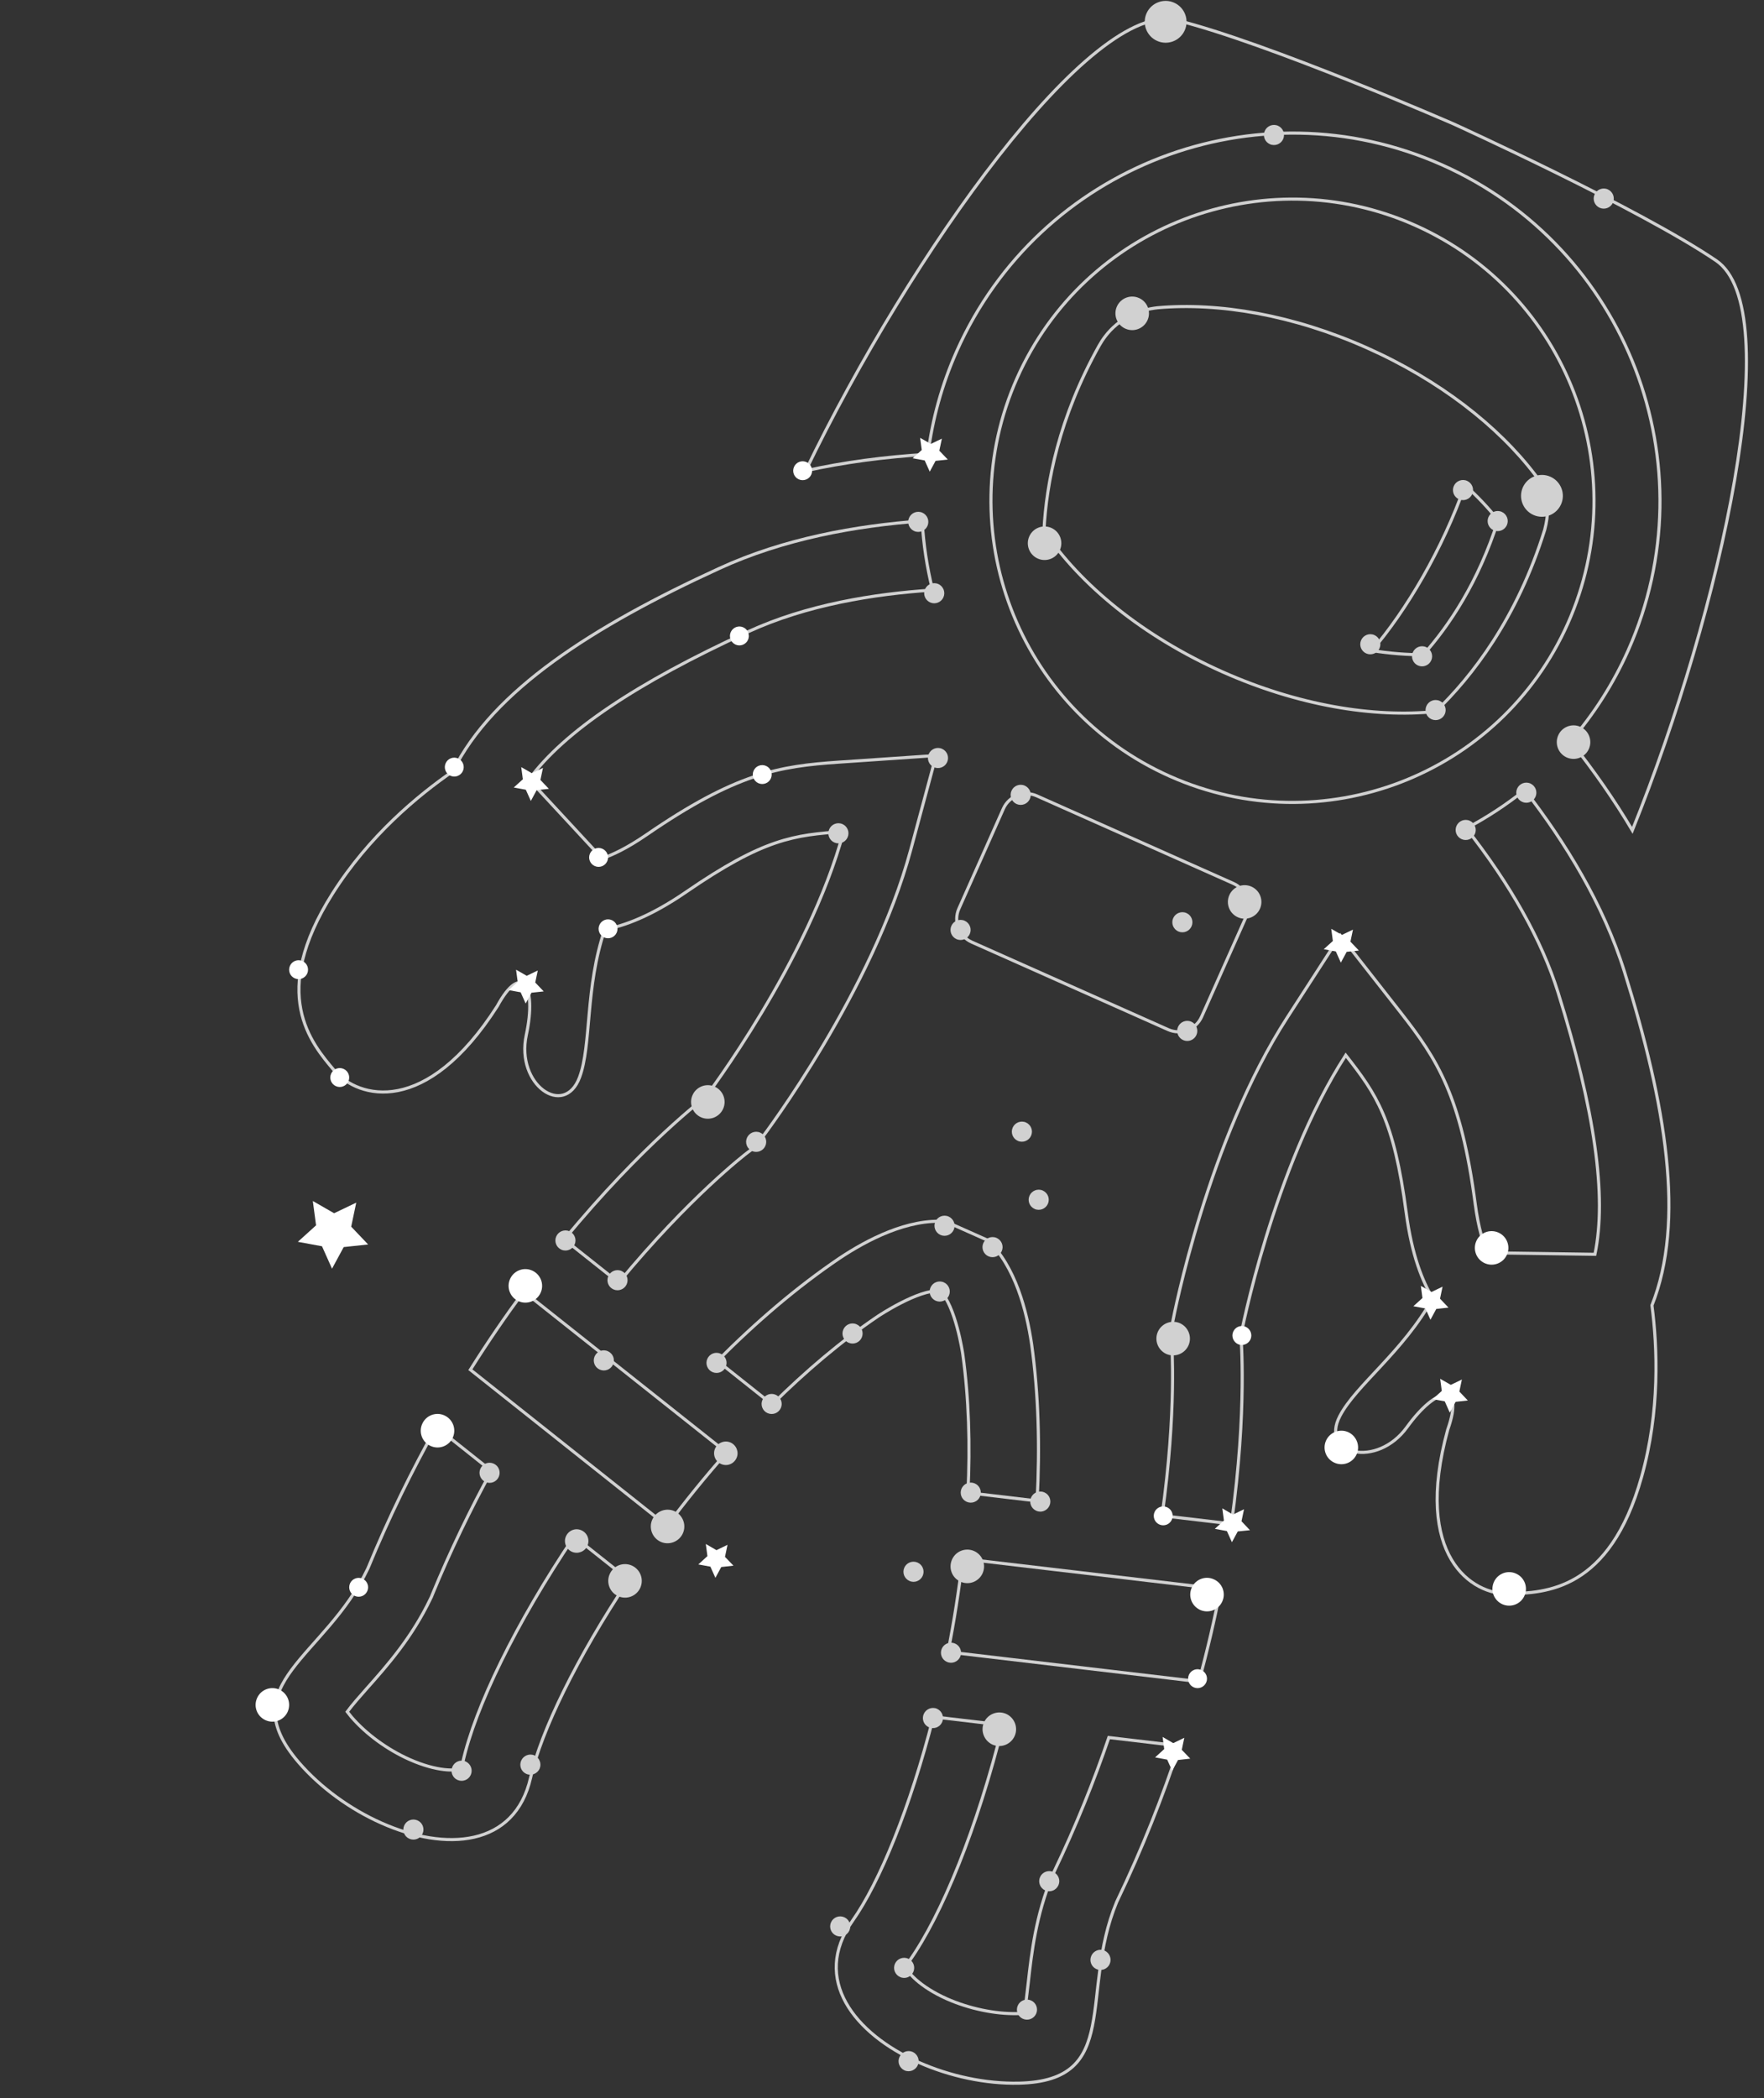 <?xml version="1.0" encoding="UTF-8" standalone="no"?>
<!DOCTYPE svg PUBLIC "-//W3C//DTD SVG 1.1//EN" "http://www.w3.org/Graphics/SVG/1.1/DTD/svg11.dtd">
<svg width="100%" height="100%" viewBox="0 0 593 705" version="1.1" xmlns="http://www.w3.org/2000/svg" xmlns:xlink="http://www.w3.org/1999/xlink" xml:space="preserve" style="fill-rule:evenodd;clip-rule:evenodd;stroke-miterlimit:10;">
    <rect x="0" y="0" width="593" height="705" fill="#333333" stroke="none"/>
    <g transform="matrix(4.167,0,0,4.167,-2756.56,-3729.17)">
        <g opacity="0.77">
            <path d="M743.573,925.417C749.036,913.147 763.412,907.629 775.682,913.092C787.951,918.555 793.47,932.93 788.007,945.2C782.544,957.47 768.168,962.988 755.898,957.526C743.629,952.063 738.11,937.687 743.573,925.417ZM760.147,949.107C766.196,951.8 772.31,952.821 777.344,952.303C780.255,949.503 783.906,944.824 786.139,937.649C786.799,935.161 785.894,933.903 785.362,933.207C782.359,929.271 777.631,925.575 771.783,922.973C765.857,920.335 759.868,919.302 754.894,919.747C751.952,920.084 750.666,921.962 750.199,922.794C746.939,928.627 745.932,933.903 745.742,937.715C748.662,942.078 753.728,946.249 760.147,949.107Z" style="fill:none;stroke:white;stroke-width:0.25px;"/>
            <path d="M736.76,942.511C732.008,942.818 726.576,943.704 721.87,945.872C712.848,950.008 707.028,953.927 704.196,957.785L710.095,964.151C710.889,963.884 712.073,963.345 713.679,962.242C720.91,957.273 724.366,956.714 729.197,956.386L737.043,955.85L734.997,963.444C731.932,974.811 723.279,986.301 722.911,986.785L722.437,987.41L721.808,987.882C721.724,987.944 717.157,991.431 711.438,998.356L707.046,994.873C713.358,987.212 718.442,983.393 718.442,983.393C718.442,983.393 726.765,972.424 729.579,961.983C725.558,962.258 723.134,962.553 716.857,966.867C714.022,968.814 711.849,969.6 710.312,969.88C708.709,974.567 709.253,979.194 708.274,981.807C707.043,985.096 703.115,982.418 703.981,978.383C704.848,974.346 703.574,972.501 701.641,976.059C695.903,985.026 690.411,983.511 688.502,981.266C686.593,979.02 683.228,975.077 688.341,966.996C691.285,962.34 695.233,959.068 698.056,957.125C701.274,950.603 709.362,945.433 719.532,940.772C724.724,938.379 730.563,937.319 735.916,936.936C736.022,938.823 736.306,940.689 736.76,942.511Z" style="fill:none;stroke:white;stroke-width:0.25px;"/>
            <path d="M769.61,1009.12C770.897,1006.64 774.7,1003.95 777.109,999.621C776.289,998.291 775.419,996.15 774.969,992.74C773.975,985.189 772.572,983.19 770.087,980.018C764.21,989.096 761.628,1002.62 761.628,1002.62C761.628,1002.62 762.16,1008.54 760.865,1017.81L755.27,1017.15C756.465,1008.67 756.048,1003.22 756.04,1003.12L755.969,1002.34L756.117,1001.57C756.231,1000.97 758.977,986.854 765.376,976.97L769.649,970.367L774.503,976.557C777.49,980.367 779.387,983.309 780.533,992.007C780.787,993.939 781.18,995.18 781.512,995.948L790.191,996.073C791.163,991.387 790.179,984.437 787.215,974.956C785.91,970.761 783.373,966.252 779.814,961.728C781.472,960.849 783.051,959.816 784.527,958.634C787.799,962.851 790.887,967.87 792.573,973.292C795.914,983.968 797.482,993.438 794.79,1000.19C795.234,1003.59 795.445,1008.72 793.955,1014.02C791.37,1023.23 786.189,1023.36 783.242,1023.45C780.297,1023.53 775.496,1020.46 778.32,1010.2C779.67,1006.38 777.448,1006.67 775.028,1010.01C772.608,1013.36 767.99,1012.23 769.61,1009.12Z" style="fill:none;stroke:white;stroke-width:0.25px;"/>
            <path d="M792.876,947.368C799.526,932.432 792.785,914.873 777.849,908.223C762.913,901.573 745.354,908.314 738.705,923.249C737.498,925.96 736.737,928.757 736.381,931.56C732.881,931.767 729.589,932.212 726.516,932.891C734.959,915.418 749.576,894.867 756.423,896.555C763.735,898.358 778.783,904.92 778.783,904.92C778.783,904.92 793.731,911.712 799.963,915.94C805.736,919.856 800.423,943.975 793.209,961.886C791.789,959.492 790.124,957.094 788.217,954.699C790.078,952.549 791.661,950.097 792.876,947.368Z" style="fill:none;stroke:white;stroke-width:0.25px;"/>
            <path d="M761.017,966.164C762.041,966.62 762.506,967.831 762.05,968.855L758.458,976.923C758.002,977.947 756.791,978.412 755.767,977.956L739.91,970.896C738.886,970.44 738.421,969.229 738.877,968.205L742.469,960.137C742.925,959.113 744.136,958.648 745.16,959.104L761.017,966.164Z" style="fill:none;stroke:white;stroke-width:0.25px;"/>
            <path d="M692.283,1041.93C689.785,1040.82 687.386,1039.09 685.616,1037.04C680.174,1030.72 687.768,1028.6 691.198,1021.41C692.903,1017.26 694.776,1013.47 696.718,1010L701.171,1013.54C699.494,1016.6 697.873,1019.93 696.387,1023.54L696.329,1023.69L696.261,1023.83C694.752,1026.99 692.737,1029.26 691.118,1031.08C690.593,1031.67 689.924,1032.43 689.534,1032.96C689.62,1033.07 689.729,1033.21 689.869,1033.38C691.058,1034.76 692.77,1036.01 694.565,1036.81C696.823,1037.81 698.319,1037.72 698.672,1037.56C698.712,1037.49 698.791,1037.33 698.857,1037.03C699.856,1032.59 703.124,1025.84 707.845,1018.83L712.242,1022.32C708.054,1028.59 705.171,1034.53 704.331,1038.26C703.065,1043.89 697.463,1044.24 692.283,1041.93Z" style="fill:none;stroke:white;stroke-width:0.25px;"/>
            <path d="M699.467,1005.38C700.903,1003.1 702.349,1001 703.77,999.076L720.14,1012.06C718.437,1013.98 716.828,1015.97 715.329,1017.97L699.467,1005.38Z" style="fill:none;stroke:white;stroke-width:0.25px;"/>
            <path d="M743.728,1062.91C741.017,1062.97 738.125,1062.34 735.628,1061.23C730.447,1058.92 726.961,1054.53 730.295,1049.82C732.496,1046.71 734.967,1040.64 736.824,1033.37L742.429,1034.03C740.377,1042.3 737.522,1049.33 734.873,1053.07C734.698,1053.31 734.624,1053.48 734.602,1053.56C734.721,1053.93 735.653,1055.1 737.91,1056.11C739.705,1056.9 741.779,1057.34 743.604,1057.3C743.818,1057.3 743.995,1057.28 744.136,1057.27C744.27,1056.63 744.383,1055.62 744.471,1054.84C744.742,1052.41 745.081,1049.4 746.422,1046.16L746.482,1046.02L746.548,1045.88C748.335,1042.15 749.789,1038.52 750.977,1035.04L756.675,1035.71C755.35,1039.73 753.694,1043.96 751.607,1048.3C748.56,1055.66 752.065,1062.72 743.728,1062.91Z" style="fill:none;stroke:white;stroke-width:0.25px;"/>
            <path d="M723.817,1008.18L719.4,1004.67C722.5,1001.55 725.813,998.71 729.25,996.387C731.479,994.901 734.776,993.183 737.817,993.432L741.204,994.941C743.424,997.033 744.353,1000.63 744.746,1003.32C745.309,1007.36 745.418,1011.64 745.189,1015.96L739.609,1015.3C739.794,1011.47 739.686,1007.67 739.189,1004.1C739.189,1004.1 738.621,1000.22 737.356,999.024C735.623,998.881 732.361,1001.06 732.361,1001.06C729.396,1003.06 726.524,1005.5 723.817,1008.18Z" style="fill:none;stroke:white;stroke-width:0.25px;"/>
            <path d="M739.178,1020.62L759.983,1023.07C759.526,1025.42 758.954,1027.92 758.239,1030.53L738.004,1028.14C738.487,1025.69 738.889,1023.17 739.178,1020.62Z" style="fill:none;stroke:white;stroke-width:0.25px;"/>
            <path d="M779.711,934.046C780.709,934.955 781.613,935.901 782.379,936.883C780.789,941.888 778.412,945.405 776.349,947.721C775.024,947.733 773.626,947.614 772.195,947.392C774.942,944.202 777.908,939.219 779.711,934.046Z" style="fill:none;stroke:white;stroke-width:0.25px;"/>
            <path d="M754.872,898.229C755.723,898.608 756.72,898.225 757.099,897.374C757.478,896.523 757.095,895.526 756.244,895.147C755.393,894.768 754.396,895.151 754.017,896.002C753.638,896.853 754.021,897.85 754.872,898.229" style="fill:white;fill-rule:nonzero;"/>
            <path d="M785.23,936.454C786.081,936.833 787.078,936.45 787.457,935.599C787.836,934.748 787.453,933.751 786.602,933.372C785.751,932.993 784.754,933.376 784.375,934.227C783.996,935.078 784.379,936.075 785.23,936.454" style="fill:white;fill-rule:nonzero;"/>
            <path d="M752.31,921.432C752.992,921.736 753.792,921.429 754.096,920.747C754.4,920.064 754.093,919.265 753.41,918.961C752.728,918.657 751.928,918.964 751.625,919.646C751.321,920.329 751.628,921.128 752.31,921.432" style="fill:white;fill-rule:nonzero;"/>
            <path d="M790.571,911.684C790.98,911.866 791.46,911.682 791.642,911.273C791.825,910.863 791.641,910.384 791.231,910.201C790.822,910.019 790.342,910.203 790.16,910.613C789.977,911.022 790.162,911.502 790.571,911.684" style="fill:white;fill-rule:nonzero;"/>
            <path d="M735.272,937.752C735.681,937.934 736.161,937.75 736.343,937.341C736.526,936.931 736.342,936.452 735.932,936.269C735.523,936.087 735.043,936.271 734.861,936.681C734.678,937.09 734.863,937.57 735.272,937.752" style="fill:white;fill-rule:nonzero;"/>
            <path d="M761.381,968.894C762.063,969.198 762.863,968.891 763.167,968.209C763.471,967.526 763.164,966.727 762.481,966.423C761.799,966.119 760.999,966.426 760.696,967.108C760.392,967.791 760.699,968.59 761.381,968.894" style="fill:white;fill-rule:nonzero;"/>
            <path d="M755.615,1004.11C756.297,1004.41 757.097,1004.1 757.401,1003.42C757.705,1002.74 757.398,1001.94 756.715,1001.63C756.033,1001.33 755.233,1001.64 754.93,1002.32C754.626,1003 754.933,1003.8 755.615,1004.11" style="fill:white;fill-rule:nonzero;"/>
            <path d="M739.007,1022.47C739.689,1022.78 740.489,1022.47 740.793,1021.79C741.097,1021.1 740.79,1020.31 740.107,1020C739.425,1019.7 738.625,1020 738.322,1020.69C738.018,1021.37 738.325,1022.17 739.007,1022.47" style="fill:white;fill-rule:nonzero;"/>
            <path d="M741.59,1035.61C742.272,1035.91 743.072,1035.6 743.376,1034.92C743.68,1034.24 743.373,1033.44 742.69,1033.13C742.008,1032.83 741.208,1033.14 740.905,1033.82C740.601,1034.5 740.908,1035.3 741.59,1035.61" style="fill:white;fill-rule:nonzero;"/>
            <path d="M711.393,1023.64C712.075,1023.95 712.875,1023.64 713.179,1022.96C713.483,1022.27 713.176,1021.48 712.493,1021.17C711.811,1020.87 711.011,1021.17 710.708,1021.86C710.404,1022.54 710.711,1023.34 711.393,1023.64" style="fill:white;fill-rule:nonzero;"/>
            <path d="M707.66,1020.06C708.138,1020.27 708.697,1020.05 708.91,1019.58C709.123,1019.1 708.908,1018.54 708.43,1018.33C707.952,1018.11 707.393,1018.33 707.18,1018.81C706.967,1019.28 707.182,1019.84 707.66,1020.06" style="fill:white;fill-rule:nonzero;"/>
            <path d="M719.691,1012.98C720.169,1013.2 720.728,1012.98 720.941,1012.5C721.154,1012.03 720.939,1011.47 720.461,1011.25C719.984,1011.04 719.424,1011.26 719.211,1011.73C718.998,1012.21 719.213,1012.77 719.691,1012.98" style="fill:white;fill-rule:nonzero;"/>
            <path d="M714.826,1019.26C715.508,1019.56 716.308,1019.25 716.612,1018.57C716.916,1017.89 716.609,1017.09 715.926,1016.78C715.244,1016.48 714.444,1016.79 714.141,1017.47C713.837,1018.15 714.144,1018.95 714.826,1019.26" style="fill:white;fill-rule:nonzero;"/>
            <path d="M718.075,985.023C718.757,985.327 719.557,985.02 719.861,984.338C720.165,983.655 719.858,982.856 719.175,982.552C718.493,982.248 717.693,982.555 717.39,983.237C717.086,983.92 717.393,984.719 718.075,985.023" style="fill:white;fill-rule:nonzero;"/>
            <path d="M737.391,994.511C737.8,994.693 738.28,994.509 738.462,994.1C738.645,993.69 738.461,993.211 738.051,993.028C737.642,992.846 737.162,993.03 736.98,993.44C736.797,993.849 736.982,994.329 737.391,994.511" style="fill:white;fill-rule:nonzero;"/>
            <path d="M718.996,1005.57C719.405,1005.75 719.885,1005.57 720.067,1005.16C720.25,1004.75 720.066,1004.27 719.656,1004.09C719.247,1003.9 718.767,1004.09 718.585,1004.5C718.402,1004.9 718.587,1005.39 718.996,1005.57" style="fill:white;fill-rule:nonzero;"/>
            <path d="M723.443,1008.88C723.852,1009.06 724.332,1008.88 724.514,1008.47C724.697,1008.06 724.513,1007.58 724.103,1007.4C723.694,1007.22 723.214,1007.4 723.032,1007.81C722.849,1008.22 723.034,1008.7 723.443,1008.88" style="fill:white;fill-rule:nonzero;"/>
            <path d="M737.912,1028.94C738.321,1029.12 738.801,1028.94 738.983,1028.53C739.166,1028.12 738.982,1027.64 738.572,1027.46C738.163,1027.28 737.683,1027.46 737.501,1027.87C737.318,1028.28 737.503,1028.76 737.912,1028.94" style="fill:white;fill-rule:nonzero;"/>
            <path d="M736.456,1034.21C736.865,1034.39 737.345,1034.21 737.527,1033.8C737.71,1033.39 737.526,1032.91 737.116,1032.72C736.707,1032.54 736.227,1032.73 736.045,1033.14C735.862,1033.55 736.047,1034.03 736.456,1034.21" style="fill:white;fill-rule:nonzero;"/>
            <path d="M737.003,999.816C737.412,999.998 737.892,999.814 738.074,999.405C738.257,998.995 738.073,998.516 737.663,998.333C737.254,998.151 736.774,998.335 736.592,998.745C736.409,999.154 736.594,999.634 737.003,999.816" style="fill:white;fill-rule:nonzero;"/>
            <path d="M741.263,996.235C741.672,996.417 742.152,996.233 742.334,995.824C742.517,995.414 742.333,994.935 741.923,994.752C741.514,994.57 741.034,994.754 740.852,995.164C740.669,995.573 740.854,996.053 741.263,996.235" style="fill:white;fill-rule:nonzero;"/>
            <path d="M739.506,1016.03C739.915,1016.21 740.395,1016.03 740.577,1015.62C740.76,1015.21 740.576,1014.73 740.166,1014.55C739.757,1014.37 739.277,1014.55 739.095,1014.96C738.912,1015.37 739.097,1015.85 739.506,1016.03" style="fill:white;fill-rule:nonzero;"/>
            <path d="M734.887,1022.41C735.296,1022.6 735.776,1022.41 735.958,1022C736.141,1021.59 735.957,1021.11 735.547,1020.93C735.138,1020.75 734.658,1020.93 734.476,1021.34C734.293,1021.75 734.478,1022.23 734.887,1022.41" style="fill:white;fill-rule:nonzero;"/>
            <path d="M709.905,1005.37C710.314,1005.55 710.794,1005.37 710.976,1004.96C711.159,1004.55 710.975,1004.07 710.565,1003.89C710.156,1003.7 709.676,1003.89 709.494,1004.3C709.311,1004.71 709.496,1005.19 709.905,1005.37" style="fill:white;fill-rule:nonzero;"/>
            <path d="M734.132,1054.35C734.541,1054.54 735.021,1054.35 735.203,1053.94C735.386,1053.53 735.202,1053.05 734.792,1052.87C734.383,1052.69 733.903,1052.87 733.721,1053.28C733.538,1053.69 733.723,1054.17 734.132,1054.35" style="fill:white;fill-rule:nonzero;"/>
            <path d="M744.041,1057.72C744.45,1057.9 744.93,1057.72 745.112,1057.31C745.295,1056.9 745.111,1056.42 744.701,1056.24C744.292,1056.06 743.812,1056.24 743.63,1056.65C743.447,1057.06 743.632,1057.54 744.041,1057.72" style="fill:white;fill-rule:nonzero;"/>
            <path d="M745.838,1047.37C746.247,1047.55 746.727,1047.36 746.909,1046.95C747.092,1046.54 746.908,1046.07 746.498,1045.88C746.089,1045.7 745.609,1045.88 745.427,1046.29C745.244,1046.7 745.429,1047.18 745.838,1047.37" style="fill:white;fill-rule:nonzero;"/>
            <path d="M728.974,1051.01C729.383,1051.19 729.863,1051.01 730.045,1050.6C730.228,1050.19 730.044,1049.71 729.634,1049.53C729.225,1049.35 728.745,1049.53 728.563,1049.94C728.38,1050.35 728.565,1050.83 728.974,1051.01" style="fill:white;fill-rule:nonzero;"/>
            <path d="M734.492,1061.88C734.901,1062.06 735.381,1061.87 735.563,1061.46C735.746,1061.06 735.562,1060.58 735.152,1060.39C734.743,1060.21 734.263,1060.39 734.081,1060.81C733.898,1061.21 734.083,1061.69 734.492,1061.88" style="fill:white;fill-rule:nonzero;"/>
            <path d="M749.973,1053.71C750.382,1053.89 750.862,1053.71 751.044,1053.3C751.227,1052.89 751.043,1052.41 750.633,1052.22C750.224,1052.04 749.744,1052.23 749.562,1052.64C749.379,1053.05 749.564,1053.53 749.973,1053.71" style="fill:white;fill-rule:nonzero;"/>
            <path d="M698.43,1038.46C698.839,1038.64 699.319,1038.46 699.501,1038.05C699.684,1037.64 699.5,1037.16 699.09,1036.97C698.681,1036.79 698.201,1036.98 698.019,1037.39C697.836,1037.8 698.021,1038.28 698.43,1038.46" style="fill:white;fill-rule:nonzero;"/>
            <path d="M703.979,1037.97C704.388,1038.15 704.868,1037.96 705.05,1037.56C705.233,1037.15 705.049,1036.67 704.639,1036.48C704.23,1036.3 703.75,1036.49 703.568,1036.9C703.385,1037.31 703.57,1037.79 703.979,1037.97" style="fill:white;fill-rule:nonzero;"/>
            <path d="M694.542,1043.2C694.951,1043.38 695.431,1043.2 695.613,1042.79C695.796,1042.38 695.612,1041.9 695.202,1041.72C694.793,1041.54 694.313,1041.72 694.131,1042.13C693.948,1042.54 694.133,1043.02 694.542,1043.2" style="fill:white;fill-rule:nonzero;"/>
            <path d="M700.687,1014.43C701.096,1014.62 701.576,1014.43 701.758,1014.02C701.941,1013.61 701.757,1013.13 701.347,1012.95C700.938,1012.77 700.458,1012.95 700.276,1013.36C700.093,1013.77 700.278,1014.25 700.687,1014.43" style="fill:white;fill-rule:nonzero;"/>
            <path d="M745.116,1016.75C745.525,1016.94 746.005,1016.75 746.187,1016.34C746.37,1015.93 746.186,1015.45 745.776,1015.27C745.367,1015.09 744.887,1015.27 744.705,1015.68C744.522,1016.09 744.707,1016.57 745.116,1016.75" style="fill:white;fill-rule:nonzero;"/>
            <path d="M744.987,992.415C745.396,992.597 745.876,992.413 746.058,992.004C746.241,991.594 746.057,991.115 745.647,990.932C745.238,990.75 744.758,990.934 744.576,991.344C744.393,991.753 744.578,992.233 744.987,992.415" style="fill:white;fill-rule:nonzero;"/>
            <path d="M729.97,1003.2C730.379,1003.38 730.859,1003.2 731.041,1002.79C731.224,1002.38 731.04,1001.9 730.63,1001.72C730.221,1001.53 729.741,1001.72 729.559,1002.13C729.376,1002.54 729.561,1003.02 729.97,1003.2" style="fill:white;fill-rule:nonzero;"/>
            <path d="M711.008,998.902C711.417,999.084 711.897,998.9 712.079,998.491C712.262,998.081 712.078,997.602 711.668,997.419C711.259,997.237 710.779,997.421 710.597,997.831C710.414,998.24 710.599,998.72 711.008,998.902" style="fill:white;fill-rule:nonzero;"/>
            <path d="M706.808,995.699C707.217,995.881 707.697,995.697 707.879,995.288C708.062,994.878 707.878,994.399 707.468,994.216C707.059,994.034 706.579,994.218 706.397,994.628C706.214,995.037 706.399,995.517 706.808,995.699" style="fill:white;fill-rule:nonzero;"/>
            <path d="M722.194,987.745C722.603,987.927 723.083,987.743 723.265,987.334C723.448,986.924 723.264,986.445 722.854,986.262C722.445,986.08 721.965,986.264 721.783,986.674C721.6,987.083 721.785,987.563 722.194,987.745" style="fill:white;fill-rule:nonzero;"/>
            <path d="M736.56,943.507C736.968,943.689 737.449,943.505 737.631,943.096C737.814,942.686 737.63,942.207 737.219,942.024C736.81,941.842 736.33,942.026 736.149,942.436C735.965,942.845 736.151,943.325 736.56,943.507" style="fill:white;fill-rule:nonzero;"/>
            <path d="M763.967,906.556C764.376,906.738 764.856,906.554 765.038,906.145C765.221,905.735 765.037,905.256 764.627,905.073C764.218,904.891 763.738,905.075 763.556,905.485C763.373,905.894 763.558,906.374 763.967,906.556" style="fill:white;fill-rule:nonzero;"/>
            <path d="M779.218,935.188C779.627,935.37 780.107,935.186 780.289,934.777C780.472,934.367 780.288,933.888 779.878,933.705C779.469,933.523 778.989,933.707 778.807,934.117C778.624,934.526 778.809,935.006 779.218,935.188" style="fill:white;fill-rule:nonzero;"/>
            <path d="M745.241,939.97C745.923,940.274 746.723,939.967 747.027,939.285C747.331,938.602 747.024,937.803 746.341,937.499C745.659,937.195 744.859,937.502 744.556,938.184C744.252,938.867 744.559,939.666 745.241,939.97" style="fill:white;fill-rule:nonzero;"/>
            <path d="M787.915,956.008C788.597,956.312 789.397,956.005 789.701,955.323C790.005,954.64 789.698,953.841 789.015,953.537C788.333,953.233 787.533,953.54 787.23,954.222C786.926,954.905 787.233,955.704 787.915,956.008" style="fill:white;fill-rule:nonzero;"/>
            <path d="M777.007,952.928C777.416,953.11 777.896,952.926 778.078,952.517C778.261,952.107 778.077,951.628 777.667,951.445C777.258,951.263 776.778,951.447 776.596,951.857C776.413,952.266 776.598,952.746 777.007,952.928" style="fill:white;fill-rule:nonzero;"/>
            <path d="M756.971,978.8C757.38,978.982 757.86,978.798 758.042,978.389C758.225,977.979 758.041,977.5 757.631,977.317C757.222,977.135 756.742,977.319 756.56,977.729C756.377,978.138 756.562,978.618 756.971,978.8" style="fill:white;fill-rule:nonzero;"/>
            <path d="M743.631,986.925C744.04,987.107 744.52,986.923 744.702,986.514C744.885,986.104 744.701,985.625 744.291,985.442C743.882,985.26 743.402,985.444 743.22,985.854C743.037,986.263 743.222,986.743 743.631,986.925" style="fill:white;fill-rule:nonzero;"/>
            <path d="M756.578,970.038C756.987,970.22 757.467,970.036 757.649,969.627C757.832,969.217 757.648,968.738 757.238,968.555C756.829,968.373 756.349,968.557 756.167,968.967C755.984,969.376 756.169,969.856 756.578,970.038" style="fill:white;fill-rule:nonzero;"/>
            <path d="M784.325,959.592C784.734,959.774 785.214,959.59 785.396,959.181C785.579,958.771 785.395,958.292 784.985,958.109C784.576,957.927 784.096,958.111 783.914,958.521C783.731,958.93 783.916,959.41 784.325,959.592" style="fill:white;fill-rule:nonzero;"/>
            <path d="M779.434,962.596C779.843,962.778 780.323,962.594 780.505,962.185C780.688,961.775 780.504,961.296 780.094,961.113C779.685,960.931 779.205,961.115 779.023,961.525C778.84,961.934 779.025,962.414 779.434,962.596" style="fill:white;fill-rule:nonzero;"/>
            <path d="M738.684,970.658C739.093,970.84 739.573,970.656 739.755,970.247C739.938,969.837 739.754,969.358 739.344,969.175C738.935,968.993 738.455,969.177 738.273,969.587C738.09,969.996 738.275,970.476 738.684,970.658" style="fill:white;fill-rule:nonzero;"/>
            <path d="M728.829,962.865C729.238,963.047 729.718,962.863 729.9,962.454C730.083,962.044 729.899,961.565 729.489,961.382C729.08,961.2 728.6,961.384 728.418,961.794C728.235,962.203 728.42,962.683 728.829,962.865" style="fill:white;fill-rule:nonzero;"/>
            <path d="M743.534,959.764C743.943,959.946 744.423,959.762 744.605,959.353C744.788,958.943 744.604,958.464 744.194,958.281C743.785,958.099 743.305,958.283 743.123,958.693C742.94,959.102 743.125,959.582 743.534,959.764" style="fill:white;fill-rule:nonzero;"/>
            <path d="M736.862,956.794C737.271,956.976 737.751,956.792 737.933,956.383C738.116,955.973 737.932,955.494 737.522,955.311C737.113,955.129 736.633,955.313 736.451,955.723C736.268,956.131 736.453,956.612 736.862,956.794" style="fill:white;fill-rule:nonzero;"/>
            <path d="M775.915,948.593C776.324,948.775 776.804,948.591 776.986,948.182C777.169,947.772 776.985,947.293 776.575,947.11C776.166,946.928 775.686,947.112 775.504,947.522C775.321,947.931 775.506,948.411 775.915,948.593" style="fill:white;fill-rule:nonzero;"/>
            <path d="M782.015,937.688C782.424,937.87 782.904,937.686 783.086,937.277C783.269,936.867 783.085,936.388 782.675,936.205C782.266,936.023 781.786,936.207 781.604,936.617C781.421,937.026 781.606,937.506 782.015,937.688" style="fill:white;fill-rule:nonzero;"/>
            <path d="M771.74,947.622C772.149,947.804 772.629,947.62 772.811,947.211C772.994,946.801 772.81,946.322 772.4,946.139C771.991,945.957 771.511,946.141 771.329,946.551C771.146,946.96 771.331,947.44 771.74,947.622" style="fill:white;fill-rule:nonzero;"/>
        </g>
    </g>
    <g transform="matrix(4.167,0,0,4.167,-2756.56,-3729.17)">
        <path d="M769.777,970.319L770.67,969.891L770.466,970.861L771.149,971.578L770.164,971.683L769.693,972.554L769.288,971.65L768.314,971.471L769.049,970.807L768.918,969.826L769.777,970.319Z" style="fill:white;fill-rule:nonzero;"/>
    </g>
    <g transform="matrix(4.167,0,0,4.167,-2756.56,-3729.17)">
        <path d="M704.43,957.28L705.323,956.852L705.119,957.822L705.802,958.539L704.817,958.644L704.346,959.515L703.941,958.611L702.967,958.432L703.702,957.768L703.571,956.787L704.43,957.28Z" style="fill:white;fill-rule:nonzero;"/>
    </g>
    <g transform="matrix(4.167,0,0,4.167,-2756.56,-3729.17)">
        <path d="M688.475,992.761L690.261,991.906L689.854,993.844L691.219,995.279L689.25,995.49L688.307,997.232L687.498,995.424L685.55,995.066L687.019,993.737L686.758,991.774L688.475,992.761Z" style="fill:white;fill-rule:nonzero;"/>
    </g>
    <g transform="matrix(4.167,0,0,4.167,-2756.56,-3729.17)">
        <path d="M736.612,930.728L737.505,930.3L737.3,931.27L737.983,931.987L736.998,932.092L736.528,932.963L736.122,932.059L735.149,931.88L735.884,931.216L735.752,930.235L736.612,930.728Z" style="fill:white;fill-rule:nonzero;"/>
    </g>
    <g transform="matrix(4.167,0,0,4.167,-2756.56,-3729.17)">
        <path d="M760.989,1017.06L761.882,1016.63L761.678,1017.6L762.361,1018.32L761.376,1018.42L760.905,1019.29L760.5,1018.39L759.526,1018.21L760.261,1017.54L760.13,1016.56L760.989,1017.06Z" style="fill:white;fill-rule:nonzero;"/>
    </g>
    <g transform="matrix(4.167,0,0,4.167,-2756.56,-3729.17)">
        <path d="M704.013,973.615L704.906,973.187L704.702,974.157L705.385,974.874L704.4,974.979L703.929,975.85L703.524,974.946L702.55,974.767L703.285,974.103L703.154,973.122L704.013,973.615Z" style="fill:white;fill-rule:nonzero;"/>
    </g>
    <g transform="matrix(4.167,0,0,4.167,-2756.56,-3729.17)">
        <path d="M778.564,1006.6L779.457,1006.17L779.253,1007.14L779.936,1007.86L778.951,1007.97L778.48,1008.84L778.075,1007.93L777.101,1007.75L777.836,1007.09L777.705,1006.11L778.564,1006.6Z" style="fill:white;fill-rule:nonzero;"/>
    </g>
    <g transform="matrix(4.167,0,0,4.167,-2756.56,-3729.17)">
        <path d="M777.005,999.111L777.898,998.683L777.694,999.653L778.377,1000.37L777.392,1000.48L776.921,1001.35L776.516,1000.44L775.542,1000.26L776.277,999.599L776.146,998.618L777.005,999.111Z" style="fill:white;fill-rule:nonzero;"/>
    </g>
    <g transform="matrix(4.167,0,0,4.167,-2756.56,-3729.17)">
        <path d="M756.171,1035.49L757.064,1035.06L756.86,1036.03L757.543,1036.74L756.558,1036.85L756.087,1037.72L755.682,1036.82L754.708,1036.64L755.443,1035.97L755.312,1034.99L756.171,1035.49Z" style="fill:white;fill-rule:nonzero;"/>
    </g>
    <g transform="matrix(4.167,0,0,4.167,-2756.56,-3729.17)">
        <path d="M719.32,1019.93L720.213,1019.5L720.009,1020.47L720.692,1021.18L719.707,1021.29L719.236,1022.16L718.831,1021.26L717.857,1021.08L718.592,1020.41L718.461,1019.43L719.32,1019.93Z" style="fill:white;fill-rule:nonzero;"/>
    </g>
    <g transform="matrix(4.167,0,0,4.167,-2756.56,-3729.17)">
        <path d="M781.306,996.792C781.988,997.096 782.788,996.789 783.092,996.107C783.396,995.424 783.089,994.625 782.406,994.321C781.724,994.017 780.924,994.324 780.621,995.006C780.317,995.689 780.624,996.488 781.306,996.792" style="fill:white;fill-rule:nonzero;"/>
    </g>
    <g transform="matrix(4.167,0,0,4.167,-2756.56,-3729.17)">
        <path d="M769.181,1012.88C769.863,1013.19 770.663,1012.88 770.967,1012.2C771.271,1011.52 770.964,1010.72 770.281,1010.41C769.599,1010.11 768.799,1010.42 768.496,1011.1C768.192,1011.78 768.499,1012.58 769.181,1012.88" style="fill:white;fill-rule:nonzero;"/>
    </g>
    <g transform="matrix(4.167,0,0,4.167,-2756.56,-3729.17)">
        <path d="M782.723,1024.29C783.405,1024.59 784.205,1024.29 784.509,1023.6C784.813,1022.92 784.506,1022.12 783.823,1021.82C783.141,1021.51 782.341,1021.82 782.038,1022.5C781.734,1023.19 782.041,1023.98 782.723,1024.29" style="fill:white;fill-rule:nonzero;"/>
    </g>
    <g transform="matrix(4.167,0,0,4.167,-2756.56,-3729.17)">
        <path d="M758.345,1024.75C759.027,1025.05 759.827,1024.75 760.131,1024.06C760.435,1023.38 760.128,1022.58 759.445,1022.28C758.763,1021.97 757.963,1022.28 757.66,1022.96C757.356,1023.65 757.663,1024.44 758.345,1024.75" style="fill:white;fill-rule:nonzero;"/>
    </g>
    <g transform="matrix(4.167,0,0,4.167,-2756.56,-3729.17)">
        <path d="M703.353,999.853C704.035,1000.16 704.835,999.85 705.139,999.168C705.443,998.485 705.136,997.686 704.453,997.382C703.771,997.078 702.971,997.385 702.668,998.067C702.364,998.75 702.671,999.549 703.353,999.853" style="fill:white;fill-rule:nonzero;"/>
    </g>
    <g transform="matrix(4.167,0,0,4.167,-2756.56,-3729.17)">
        <path d="M696.266,1011.53C696.949,1011.84 697.748,1011.53 698.052,1010.85C698.357,1010.16 698.05,1009.37 697.367,1009.06C696.685,1008.76 695.885,1009.06 695.582,1009.75C695.277,1010.43 695.584,1011.23 696.266,1011.53" style="fill:white;fill-rule:nonzero;"/>
    </g>
    <g transform="matrix(4.167,0,0,4.167,-2756.56,-3729.17)">
        <path d="M690.146,1023.62C690.531,1023.79 690.981,1023.62 691.153,1023.23C691.324,1022.85 691.151,1022.4 690.766,1022.23C690.382,1022.06 689.931,1022.23 689.76,1022.61C689.588,1023 689.761,1023.45 690.146,1023.62" style="fill:white;fill-rule:nonzero;"/>
    </g>
    <g transform="matrix(4.167,0,0,4.167,-2756.56,-3729.17)">
        <path d="M697.859,957.483C698.244,957.654 698.694,957.481 698.866,957.097C699.037,956.712 698.864,956.261 698.479,956.09C698.095,955.918 697.644,956.091 697.473,956.476C697.301,956.861 697.474,957.312 697.859,957.483" style="fill:white;fill-rule:nonzero;"/>
    </g>
    <g transform="matrix(4.167,0,0,4.167,-2756.56,-3729.17)">
        <path d="M710.265,970.522C710.65,970.693 711.1,970.52 711.272,970.136C711.443,969.751 711.27,969.3 710.885,969.129C710.501,968.957 710.05,969.13 709.879,969.515C709.707,969.9 709.88,970.351 710.265,970.522" style="fill:white;fill-rule:nonzero;"/>
    </g>
    <g transform="matrix(4.167,0,0,4.167,-2756.56,-3729.17)">
        <path d="M709.502,964.765C709.887,964.936 710.337,964.763 710.509,964.379C710.68,963.994 710.507,963.543 710.122,963.372C709.738,963.2 709.287,963.373 709.116,963.758C708.944,964.143 709.117,964.594 709.502,964.765" style="fill:white;fill-rule:nonzero;"/>
    </g>
    <g transform="matrix(4.167,0,0,4.167,-2756.56,-3729.17)">
        <path d="M688.621,982.515C689.006,982.686 689.456,982.513 689.627,982.129C689.799,981.744 689.626,981.293 689.241,981.122C688.857,980.95 688.406,981.123 688.235,981.508C688.063,981.893 688.236,982.344 688.621,982.515" style="fill:white;fill-rule:nonzero;"/>
    </g>
    <g transform="matrix(4.167,0,0,4.167,-2756.56,-3729.17)">
        <path d="M722.704,958.084C723.089,958.255 723.539,958.082 723.711,957.698C723.882,957.313 723.709,956.862 723.324,956.691C722.94,956.519 722.489,956.692 722.318,957.077C722.146,957.462 722.319,957.913 722.704,958.084" style="fill:white;fill-rule:nonzero;"/>
    </g>
    <g transform="matrix(4.167,0,0,4.167,-2756.56,-3729.17)">
        <path d="M685.299,973.818C685.684,973.989 686.134,973.816 686.306,973.432C686.477,973.047 686.304,972.596 685.919,972.425C685.535,972.253 685.084,972.426 684.913,972.811C684.741,973.196 684.914,973.647 685.299,973.818" style="fill:white;fill-rule:nonzero;"/>
    </g>
    <g transform="matrix(4.167,0,0,4.167,-2756.56,-3729.17)">
        <path d="M725.964,933.584C726.349,933.755 726.799,933.582 726.971,933.198C727.142,932.813 726.969,932.362 726.584,932.191C726.2,932.019 725.749,932.192 725.578,932.577C725.406,932.962 725.579,933.413 725.964,933.584" style="fill:white;fill-rule:nonzero;"/>
    </g>
    <g transform="matrix(4.167,0,0,4.167,-2756.56,-3729.17)">
        <path d="M720.861,946.907C721.246,947.078 721.696,946.905 721.868,946.521C722.039,946.136 721.866,945.685 721.481,945.514C721.097,945.342 720.646,945.515 720.475,945.9C720.303,946.285 720.476,946.736 720.861,946.907" style="fill:white;fill-rule:nonzero;"/>
    </g>
    <g transform="matrix(4.167,0,0,4.167,-2756.56,-3729.17)">
        <path d="M757.822,1030.99C758.207,1031.16 758.657,1030.99 758.829,1030.6C759,1030.22 758.827,1029.77 758.442,1029.6C758.058,1029.42 757.607,1029.6 757.436,1029.98C757.264,1030.37 757.437,1030.82 757.822,1030.99" style="fill:white;fill-rule:nonzero;"/>
    </g>
    <g transform="matrix(4.167,0,0,4.167,-2756.56,-3729.17)">
        <path d="M755.052,1017.86C755.437,1018.03 755.887,1017.86 756.059,1017.47C756.23,1017.09 756.057,1016.64 755.672,1016.47C755.288,1016.3 754.837,1016.47 754.666,1016.85C754.494,1017.24 754.667,1017.69 755.052,1017.86" style="fill:white;fill-rule:nonzero;"/>
    </g>
    <g transform="matrix(4.167,0,0,4.167,-2756.56,-3729.17)">
        <path d="M761.397,1003.32C761.782,1003.49 762.232,1003.31 762.404,1002.93C762.575,1002.55 762.402,1002.09 762.017,1001.92C761.633,1001.75 761.182,1001.92 761.011,1002.31C760.839,1002.69 761.012,1003.14 761.397,1003.32" style="fill:white;fill-rule:nonzero;"/>
    </g>
    <g transform="matrix(4.167,0,0,4.167,-2756.56,-3729.17)">
        <path d="M682.944,1033.64C683.626,1033.95 684.426,1033.64 684.73,1032.96C685.034,1032.27 684.727,1031.47 684.044,1031.17C683.362,1030.87 682.562,1031.17 682.259,1031.86C681.955,1032.54 682.262,1033.34 682.944,1033.64" style="fill:white;fill-rule:nonzero;"/>
    </g>
</svg>
